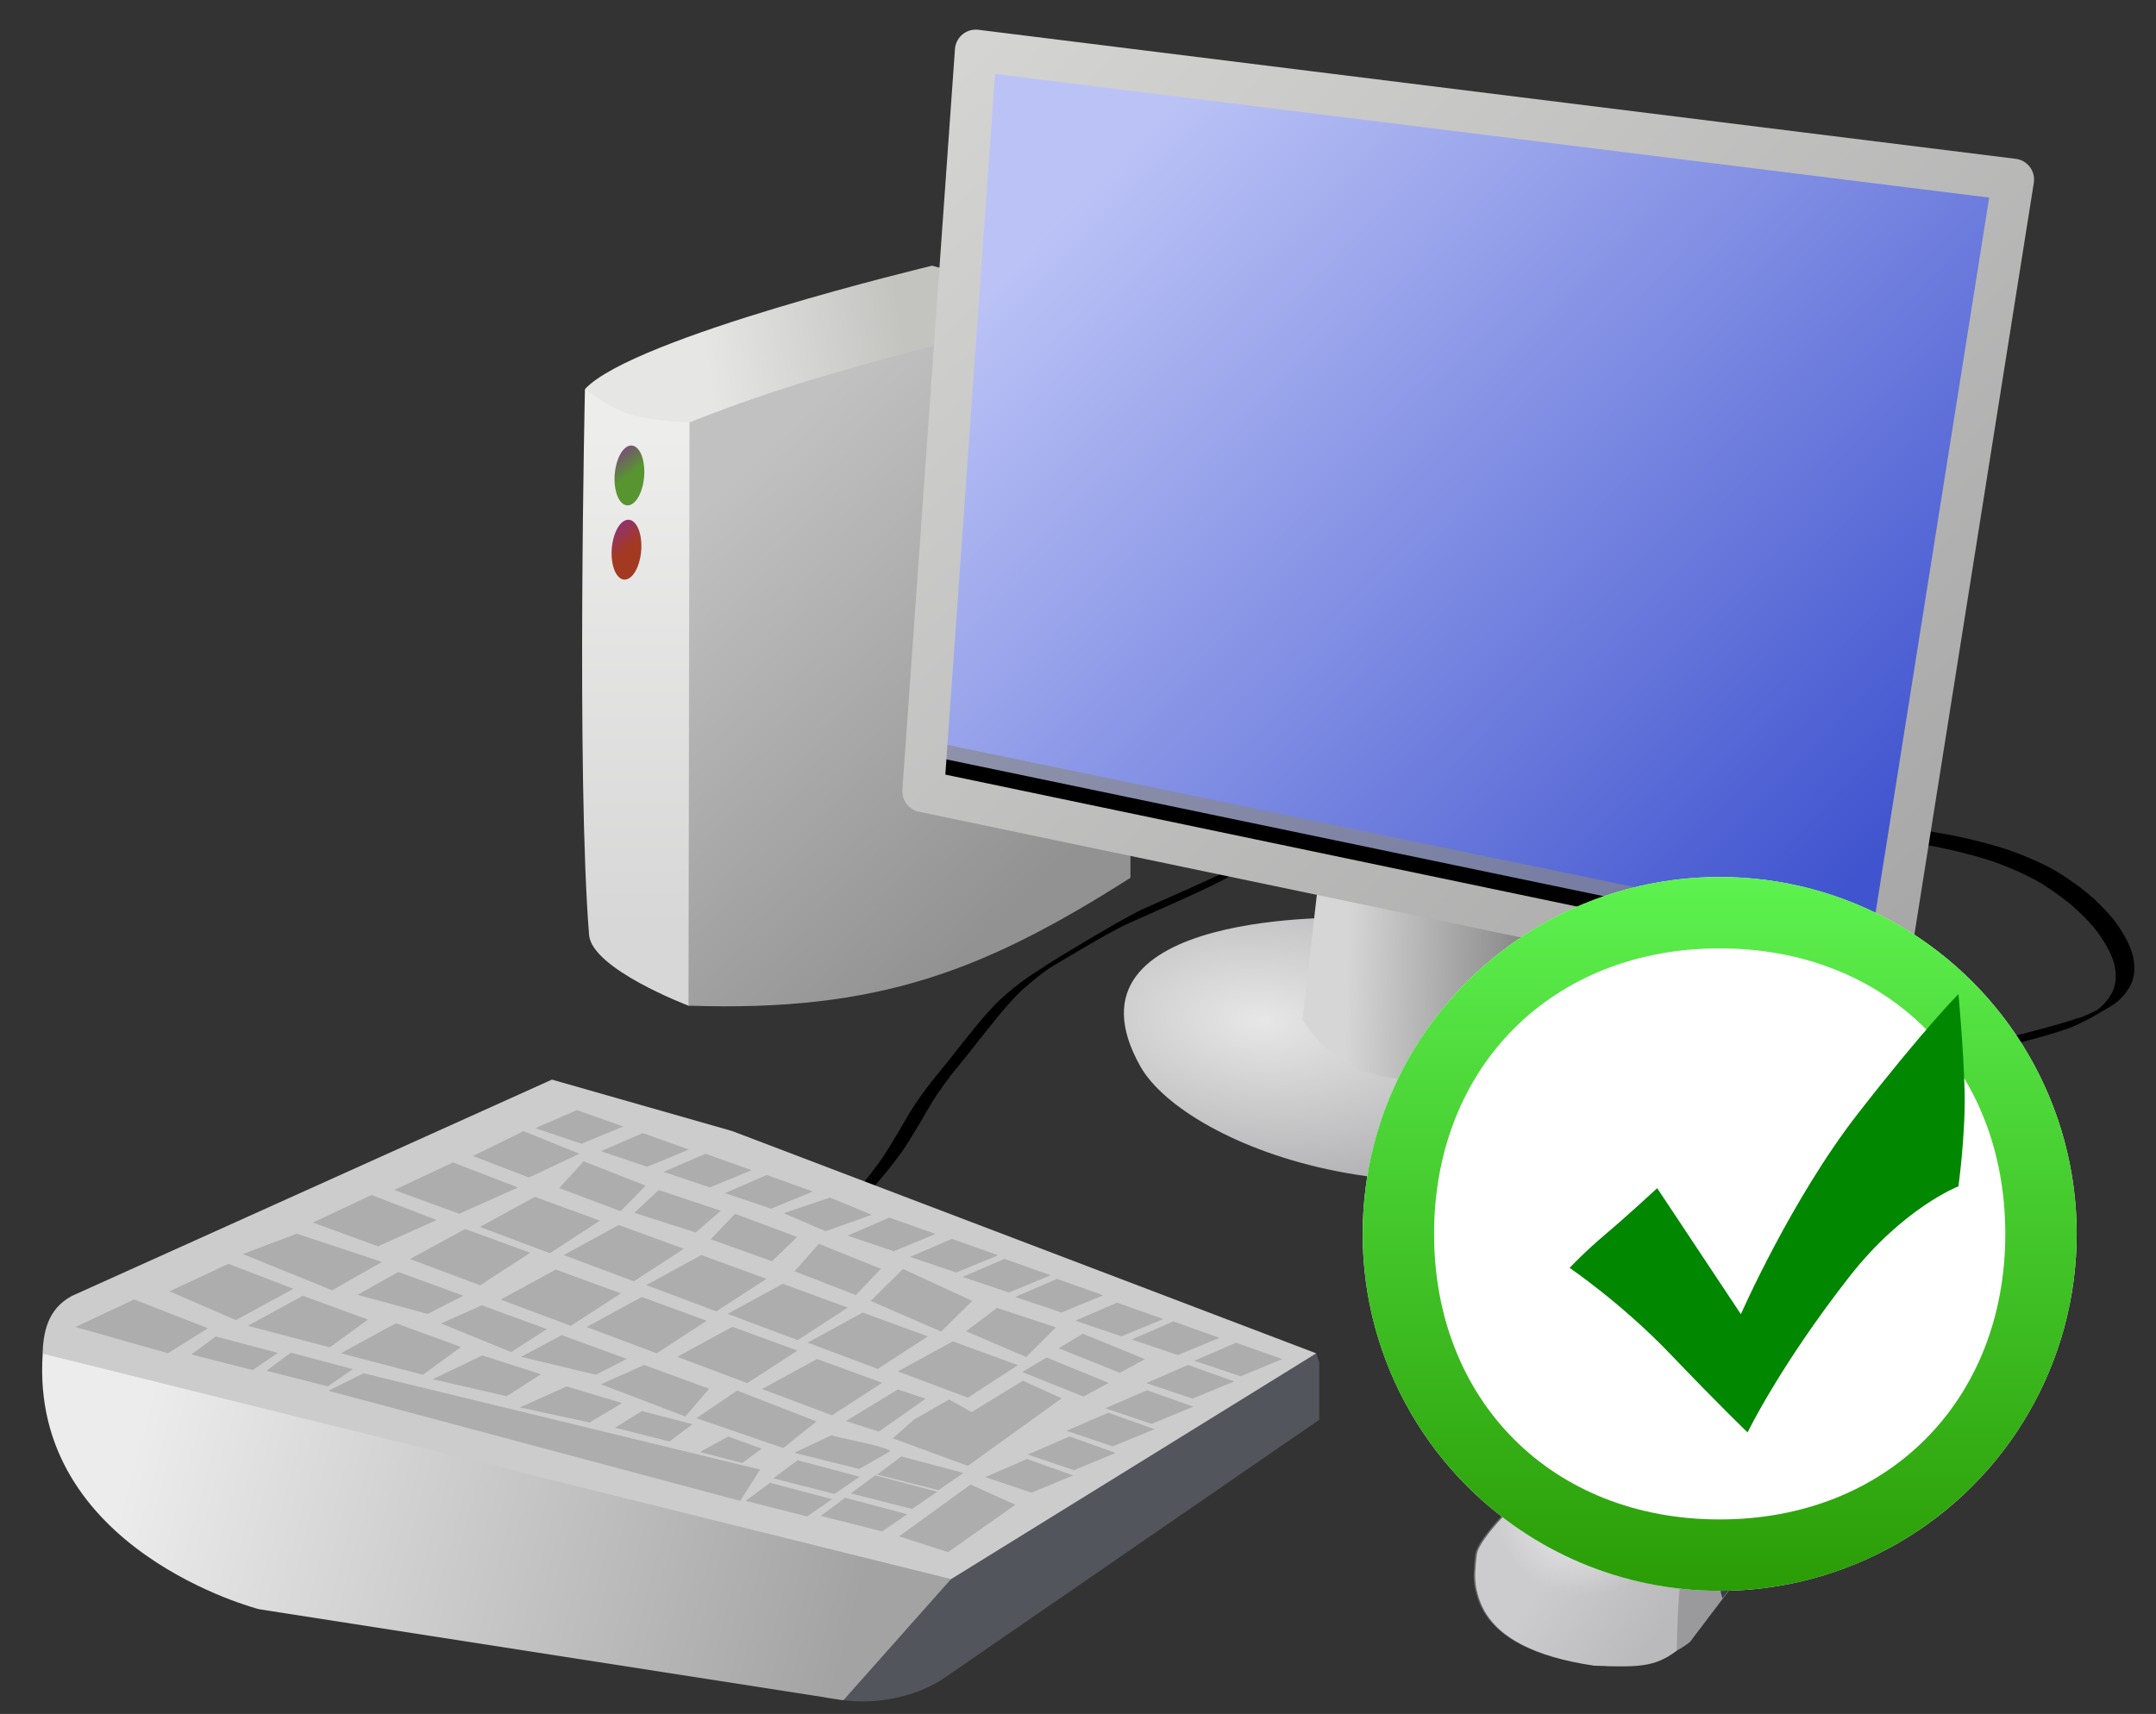 <?xml version="1.0" encoding="UTF-8" standalone="no"?>
<!-- Created with Inkscape (http://www.inkscape.org/) -->

<svg
   xmlns:dc="http://purl.org/dc/elements/1.1/"
   xmlns:cc="http://creativecommons.org/ns#"
   xmlns:rdf="http://www.w3.org/1999/02/22-rdf-syntax-ns#"
   xmlns:svg="http://www.w3.org/2000/svg"
   xmlns="http://www.w3.org/2000/svg"
   xmlns:xlink="http://www.w3.org/1999/xlink"
   xmlns:sodipodi="http://sodipodi.sourceforge.net/DTD/sodipodi-0.dtd"
   xmlns:inkscape="http://www.inkscape.org/namespaces/inkscape"
   width="415"
   height="330"
   id="svg2"
   sodipodi:version="0.32"
   inkscape:version="0.48.4 r9939"
   sodipodi:docname="computador.svg"
   inkscape:export-filename="H:\Mr. Wells\DMR\Inkscape Computer Large.png"
   inkscape:export-xdpi="130.09512"
   inkscape:export-ydpi="130.09512"
   inkscape:output_extension="org.inkscape.output.svg.inkscape"
   version="1.0">
  <rect width="100%" height="100%" fill="#333333" stroke="none"/>
  <defs
     id="defs4">
    <linearGradient
       inkscape:collect="always"
       id="linearGradient8863">
      <stop
         style="stop-color:#c1c1c1;stop-opacity:1"
         offset="0"
         id="stop8865" />
      <stop
         style="stop-color:#929292;stop-opacity:1"
         offset="1"
         id="stop8867" />
    </linearGradient>
    <linearGradient
       inkscape:collect="always"
       id="linearGradient8843">
      <stop
         style="stop-color:#ededec;stop-opacity:1"
         offset="0"
         id="stop8845" />
      <stop
         style="stop-color:#d7d7d7;stop-opacity:1"
         offset="1"
         id="stop8847" />
    </linearGradient>
    <linearGradient
       id="linearGradient8827">
      <stop
         style="stop-color:#e6e6e5;stop-opacity:1;"
         offset="0"
         id="stop8829" />
      <stop
         style="stop-color:#c3c3c0;stop-opacity:1"
         offset="1"
         id="stop8831" />
    </linearGradient>
    <linearGradient
       id="linearGradient8819">
      <stop
         style="stop-color:#ffffff;stop-opacity:0.268;"
         offset="0"
         id="stop8821" />
      <stop
         style="stop-color:#ffffff;stop-opacity:0"
         offset="1"
         id="stop8823" />
    </linearGradient>
    <linearGradient
       id="linearGradient8775">
      <stop
         style="stop-color:#ececec;stop-opacity:1"
         offset="0"
         id="stop8777" />
      <stop
         style="stop-color:#a3a3a3;stop-opacity:1"
         offset="1"
         id="stop8779" />
    </linearGradient>
    <linearGradient
       inkscape:collect="always"
       id="linearGradient8759">
      <stop
         style="stop-color:#e7e7e7;stop-opacity:1"
         offset="0"
         id="stop8761" />
      <stop
         style="stop-color:#a7a7aa;stop-opacity:1"
         offset="1"
         id="stop8763" />
    </linearGradient>
    <linearGradient
       id="linearGradient8736">
      <stop
         style="stop-color:#d6d6d6;stop-opacity:1;"
         offset="0"
         id="stop8738" />
      <stop
         id="stop8744"
         offset="0.76"
         style="stop-color:#939393;stop-opacity:1;" />
      <stop
         style="stop-color:#797979;stop-opacity:1;"
         offset="1"
         id="stop8740" />
    </linearGradient>
    <linearGradient
       id="linearGradient8730">
      <stop
         id="stop8732"
         offset="0"
         style="stop-color:#f8f8f9;stop-opacity:1" />
      <stop
         id="stop8734"
         offset="1"
         style="stop-color:#bab9bc;stop-opacity:1;" />
    </linearGradient>
    <linearGradient
       inkscape:collect="always"
       id="linearGradient8706">
      <stop
         style="stop-color:#d4d4d3;stop-opacity:1"
         offset="0"
         id="stop8708" />
      <stop
         style="stop-color:#a7a7a7;stop-opacity:1"
         offset="1"
         id="stop8710" />
    </linearGradient>
    <linearGradient
       id="linearGradient36052">
      <stop
         style="stop-color:#7be3fc;stop-opacity:1;"
         offset="0"
         id="stop36054" />
      <stop
         id="stop36060"
         offset="0.644"
         style="stop-color:#255db6;stop-opacity:1;" />
      <stop
         style="stop-color:#a3cbd5;stop-opacity:1;"
         offset="1"
         id="stop36056" />
    </linearGradient>
    <linearGradient
       id="linearGradient35159">
      <stop
         style="stop-color:white;stop-opacity:1;"
         offset="0"
         id="stop35161" />
      <stop
         style="stop-color:white;stop-opacity:0;"
         offset="1"
         id="stop35163" />
    </linearGradient>
    <linearGradient
       id="linearGradient22792">
      <stop
         style="stop-color:#4d82d7;stop-opacity:1;"
         offset="0"
         id="stop22794" />
      <stop
         style="stop-color:#69c587;stop-opacity:1;"
         offset="1"
         id="stop22796" />
    </linearGradient>
    <linearGradient
       inkscape:collect="always"
       id="linearGradient19922">
      <stop
         style="stop-color:black;stop-opacity:1;"
         offset="0"
         id="stop19924" />
      <stop
         style="stop-color:black;stop-opacity:0;"
         offset="1"
         id="stop19926" />
    </linearGradient>
    <linearGradient
       id="linearGradient18128">
      <stop
         style="stop-color:#215393;stop-opacity:1;"
         offset="0"
         id="stop18130" />
      <stop
         style="stop-color:#219354;stop-opacity:1;"
         offset="1"
         id="stop18132" />
    </linearGradient>
    <linearGradient
       id="linearGradient11722">
      <stop
         style="stop-color:#d7d190;stop-opacity:1;"
         offset="0"
         id="stop11724" />
      <stop
         style="stop-color:black;stop-opacity:1;"
         offset="1"
         id="stop11726" />
    </linearGradient>
    <linearGradient
       id="linearGradient10760">
      <stop
         style="stop-color:#b9ac95;stop-opacity:1;"
         offset="0"
         id="stop10762" />
      <stop
         style="stop-color:#f3f1ed;stop-opacity:1;"
         offset="1"
         id="stop10764" />
    </linearGradient>
    <linearGradient
       id="linearGradient9867">
      <stop
         id="stop9869"
         offset="0"
         style="stop-color:#eecf4b;stop-opacity:1;" />
      <stop
         id="stop9871"
         offset="1"
         style="stop-color:#faefc1;stop-opacity:1;" />
    </linearGradient>
    <linearGradient
       id="linearGradient9857">
      <stop
         style="stop-color:#deb815;stop-opacity:1;"
         offset="0"
         id="stop9859" />
      <stop
         style="stop-color:#deb815;stop-opacity:0;"
         offset="1"
         id="stop9861" />
    </linearGradient>
    <linearGradient
       id="linearGradient8964">
      <stop
         style="stop-color:#f3de85;stop-opacity:1;"
         offset="0"
         id="stop8966" />
      <stop
         style="stop-color:#faf0c6;stop-opacity:1;"
         offset="1"
         id="stop8968" />
    </linearGradient>
    <linearGradient
       id="linearGradient6149">
      <stop
         id="stop6151"
         offset="0"
         style="stop-color:#853095;stop-opacity:1;" />
      <stop
         id="stop6153"
         offset="1"
         style="stop-color:#a43921;stop-opacity:1;" />
    </linearGradient>
    <linearGradient
       id="linearGradient22048">
      <stop
         style="stop-color:#f2f2f3;stop-opacity:1;"
         offset="0"
         id="stop22050" />
      <stop
         style="stop-color:#bab9bc;stop-opacity:1;"
         offset="1"
         id="stop22052" />
    </linearGradient>
    <linearGradient
       id="linearGradient7448">
      <stop
         style="stop-color:#853095;stop-opacity:1;"
         offset="0"
         id="stop7450" />
      <stop
         style="stop-color:#589530;stop-opacity:1;"
         offset="1"
         id="stop7452" />
    </linearGradient>
    <linearGradient
       id="linearGradient5644">
      <stop
         style="stop-color:black;stop-opacity:1;"
         offset="0"
         id="stop5646" />
      <stop
         style="stop-color:black;stop-opacity:0.663;"
         offset="1"
         id="stop5648" />
    </linearGradient>
    <linearGradient
       id="linearGradient3864">
      <stop
         style="stop-color:#4054cf;stop-opacity:1;"
         offset="0"
         id="stop3866" />
      <stop
         style="stop-color:#bbc3f6;stop-opacity:1;"
         offset="1"
         id="stop3868" />
    </linearGradient>
    <linearGradient
       inkscape:collect="always"
       xlink:href="#linearGradient7448"
       id="linearGradient7454"
       x1="360.988"
       y1="382.507"
       x2="359.988"
       y2="388.076"
       gradientUnits="userSpaceOnUse" />
    <linearGradient
       inkscape:collect="always"
       xlink:href="#linearGradient7448"
       id="linearGradient15550"
       gradientUnits="userSpaceOnUse"
       x1="360.988"
       y1="382.507"
       x2="359.988"
       y2="388.076" />
    <linearGradient
       inkscape:collect="always"
       xlink:href="#linearGradient3864"
       id="linearGradient15555"
       gradientUnits="userSpaceOnUse"
       gradientTransform="matrix(3.42,0,0,3.42,-1397.21,-943.152)"
       x1="402.764"
       y1="323.098"
       x2="439.962"
       y2="361.336" />
    <radialGradient
       inkscape:collect="always"
       xlink:href="#linearGradient22048"
       id="radialGradient22941"
       cx="343.843"
       cy="358.987"
       fx="343.843"
       fy="358.987"
       r="15.805"
       gradientTransform="matrix(0.452,-0.779,0.687,0.399,-53.859,485.415)"
       gradientUnits="userSpaceOnUse" />
    <radialGradient
       inkscape:collect="always"
       xlink:href="#linearGradient22048"
       id="radialGradient23846"
       gradientUnits="userSpaceOnUse"
       gradientTransform="matrix(0.452,-0.779,0.687,0.399,-53.859,485.415)"
       cx="343.843"
       cy="358.987"
       fx="343.843"
       fy="358.987"
       r="15.805" />
    <linearGradient
       inkscape:collect="always"
       xlink:href="#linearGradient7448"
       id="linearGradient23943"
       gradientUnits="userSpaceOnUse"
       x1="360.988"
       y1="382.507"
       x2="359.988"
       y2="388.076" />
    <linearGradient
       inkscape:collect="always"
       xlink:href="#linearGradient3864"
       id="linearGradient23945"
       gradientUnits="userSpaceOnUse"
       gradientTransform="matrix(3.42,0,0,3.42,-1397.21,-943.152)"
       x1="402.764"
       y1="323.098"
       x2="439.962"
       y2="361.336" />
    <linearGradient
       inkscape:collect="always"
       xlink:href="#linearGradient3864"
       id="linearGradient23951"
       gradientUnits="userSpaceOnUse"
       gradientTransform="matrix(3.42,0,0,3.443,-1486.328,-918.711)"
       x1="402.764"
       y1="323.098"
       x2="439.962"
       y2="361.336" />
    <linearGradient
       inkscape:collect="always"
       xlink:href="#linearGradient7448"
       id="linearGradient3137"
       gradientUnits="userSpaceOnUse"
       x1="360.988"
       y1="382.507"
       x2="359.988"
       y2="388.076" />
    <linearGradient
       inkscape:collect="always"
       xlink:href="#linearGradient3864"
       id="linearGradient3139"
       gradientUnits="userSpaceOnUse"
       gradientTransform="matrix(3.42,0,0,3.42,-1397.21,-943.152)"
       x1="402.764"
       y1="323.098"
       x2="439.962"
       y2="361.336" />
    <linearGradient
       inkscape:collect="always"
       xlink:href="#linearGradient7448"
       id="linearGradient3154"
       gradientUnits="userSpaceOnUse"
       x1="360.988"
       y1="382.507"
       x2="359.988"
       y2="388.076" />
    <linearGradient
       inkscape:collect="always"
       xlink:href="#linearGradient18128"
       id="linearGradient18134"
       x1="647.152"
       y1="220.627"
       x2="656.548"
       y2="266.46"
       gradientUnits="userSpaceOnUse"
       gradientTransform="translate(94.495,0.821)" />
    <linearGradient
       inkscape:collect="always"
       xlink:href="#linearGradient18128"
       id="linearGradient19023"
       gradientUnits="userSpaceOnUse"
       gradientTransform="matrix(3.449,0,0,1,-1491.139,9.34202e-2)"
       x1="647.152"
       y1="220.627"
       x2="656.548"
       y2="266.46" />
    <linearGradient
       inkscape:collect="always"
       xlink:href="#linearGradient19922"
       id="linearGradient19928"
       x1="742.94"
       y1="253.423"
       x2="758.051"
       y2="253.423"
       gradientUnits="userSpaceOnUse" />
    <linearGradient
       inkscape:collect="always"
       xlink:href="#linearGradient19922"
       id="linearGradient19932"
       gradientUnits="userSpaceOnUse"
       x1="742.94"
       y1="253.423"
       x2="758.051"
       y2="253.423"
       gradientTransform="matrix(-1.058,0,0,-0.953,1559.26,477.567)" />
    <linearGradient
       inkscape:collect="always"
       xlink:href="#linearGradient18128"
       id="linearGradient19958"
       gradientUnits="userSpaceOnUse"
       gradientTransform="matrix(3.449,0,0,1,-1491.139,9.34202e-2)"
       x1="647.152"
       y1="220.627"
       x2="656.548"
       y2="266.46" />
    <linearGradient
       inkscape:collect="always"
       xlink:href="#linearGradient18128"
       id="linearGradient19964"
       gradientUnits="userSpaceOnUse"
       gradientTransform="translate(94.495,0.821)"
       x1="647.152"
       y1="220.627"
       x2="656.548"
       y2="266.46" />
    <linearGradient
       inkscape:collect="always"
       xlink:href="#linearGradient18128"
       id="linearGradient25160"
       gradientUnits="userSpaceOnUse"
       gradientTransform="matrix(3.449,0,0,1,-2290.048,41.628)"
       x1="647.152"
       y1="220.627"
       x2="656.548"
       y2="266.46" />
    <linearGradient
       inkscape:collect="always"
       xlink:href="#linearGradient19922"
       id="linearGradient25162"
       gradientUnits="userSpaceOnUse"
       x1="742.94"
       y1="253.423"
       x2="758.051"
       y2="253.423" />
    <linearGradient
       inkscape:collect="always"
       xlink:href="#linearGradient19922"
       id="linearGradient25164"
       gradientUnits="userSpaceOnUse"
       gradientTransform="matrix(-1.058,0,0,-0.953,1559.26,477.567)"
       x1="742.94"
       y1="253.423"
       x2="758.051"
       y2="253.423" />
    <linearGradient
       inkscape:collect="always"
       xlink:href="#linearGradient18128"
       id="linearGradient25166"
       gradientUnits="userSpaceOnUse"
       gradientTransform="translate(-704.05,41.386)"
       x1="647.152"
       y1="220.627"
       x2="656.548"
       y2="266.46" />
    <linearGradient
       inkscape:collect="always"
       xlink:href="#linearGradient18128"
       id="linearGradient25170"
       gradientUnits="userSpaceOnUse"
       gradientTransform="matrix(1.095,6.544334e-2,-6.544334e-2,1.095,156.291,186.183)"
       x1="647.152"
       y1="220.627"
       x2="656.548"
       y2="266.46" />
    <linearGradient
       inkscape:collect="always"
       xlink:href="#linearGradient18128"
       id="linearGradient25182"
       gradientUnits="userSpaceOnUse"
       gradientTransform="matrix(3.775,0.226,-6.544334e-2,1.095,-1579.803,82.656)"
       x1="647.152"
       y1="220.627"
       x2="656.548"
       y2="266.46" />
    <linearGradient
       inkscape:collect="always"
       xlink:href="#linearGradient18128"
       id="linearGradient25188"
       gradientUnits="userSpaceOnUse"
       gradientTransform="matrix(3.775,0.226,-6.544334e-2,1.095,-1579.803,82.656)"
       x1="647.152"
       y1="220.627"
       x2="656.548"
       y2="266.46" />
    <linearGradient
       inkscape:collect="always"
       xlink:href="#linearGradient18128"
       id="linearGradient25190"
       gradientUnits="userSpaceOnUse"
       gradientTransform="matrix(1.095,6.544334e-2,-6.544334e-2,1.095,156.291,186.183)"
       x1="647.152"
       y1="220.627"
       x2="656.548"
       y2="266.46" />
    <radialGradient
       inkscape:collect="always"
       xlink:href="#linearGradient36052"
       id="radialGradient36058"
       cx="664.1"
       cy="442.544"
       fx="664.1"
       fy="442.544"
       r="20.702"
       gradientTransform="matrix(1.374,1.089501e-2,-1.215784e-2,1.534,-222.245,-244.766)"
       gradientUnits="userSpaceOnUse" />
    <radialGradient
       inkscape:collect="always"
       xlink:href="#linearGradient36052"
       id="radialGradient38731"
       cx="641.106"
       cy="443.65"
       fx="641.106"
       fy="443.65"
       r="19.51"
       gradientTransform="matrix(1.895,-6.482851e-2,5.322253e-2,1.555,-597.192,-205.951)"
       gradientUnits="userSpaceOnUse" />
    <linearGradient
       inkscape:collect="always"
       xlink:href="#linearGradient7448"
       id="linearGradient49897"
       gradientUnits="userSpaceOnUse"
       x1="360.988"
       y1="382.507"
       x2="359.988"
       y2="388.076" />
    <linearGradient
       inkscape:collect="always"
       xlink:href="#linearGradient3864"
       id="linearGradient49899"
       gradientUnits="userSpaceOnUse"
       gradientTransform="matrix(3.42,0,0,3.42,-1454.223,-885.04)"
       x1="402.764"
       y1="323.098"
       x2="439.962"
       y2="361.336" />
    <linearGradient
       inkscape:collect="always"
       xlink:href="#linearGradient7448"
       id="linearGradient49901"
       gradientUnits="userSpaceOnUse"
       x1="360.988"
       y1="382.507"
       x2="359.988"
       y2="388.076" />
    <linearGradient
       inkscape:collect="always"
       xlink:href="#linearGradient3864"
       id="linearGradient49903"
       gradientUnits="userSpaceOnUse"
       gradientTransform="matrix(0.192,0,0,0.192,-130.926,170.57)"
       x1="402.764"
       y1="323.098"
       x2="439.962"
       y2="361.336" />
    <linearGradient
       inkscape:collect="always"
       xlink:href="#linearGradient6149"
       id="linearGradient49905"
       gradientUnits="userSpaceOnUse"
       x1="360.988"
       y1="382.507"
       x2="359.988"
       y2="388.076" />
    <linearGradient
       inkscape:collect="always"
       xlink:href="#linearGradient9867"
       id="linearGradient49907"
       gradientUnits="userSpaceOnUse"
       gradientTransform="matrix(0.283,0,0,0.283,-41.886,288.697)"
       x1="-48.287"
       y1="-102.411"
       x2="-18.441"
       y2="-144.147" />
    <linearGradient
       inkscape:collect="always"
       xlink:href="#linearGradient8964"
       id="linearGradient49909"
       gradientUnits="userSpaceOnUse"
       gradientTransform="matrix(0.283,0,0,0.283,-41.886,288.697)"
       x1="-48.529"
       y1="-98.471"
       x2="-36.275"
       y2="-144.21" />
    <linearGradient
       inkscape:collect="always"
       xlink:href="#linearGradient11722"
       id="linearGradient49911"
       gradientUnits="userSpaceOnUse"
       gradientTransform="translate(-1307.359,362.342)"
       x1="1262.712"
       y1="-87.076"
       x2="1264.924"
       y2="-99.468" />
    <linearGradient
       inkscape:collect="always"
       xlink:href="#linearGradient18128"
       id="linearGradient49913"
       gradientUnits="userSpaceOnUse"
       gradientTransform="matrix(3.449,0,0,1,-2290.048,41.628)"
       x1="647.152"
       y1="220.627"
       x2="656.548"
       y2="266.46" />
    <linearGradient
       inkscape:collect="always"
       xlink:href="#linearGradient19922"
       id="linearGradient49915"
       gradientUnits="userSpaceOnUse"
       x1="742.94"
       y1="253.423"
       x2="758.051"
       y2="253.423" />
    <linearGradient
       inkscape:collect="always"
       xlink:href="#linearGradient19922"
       id="linearGradient49917"
       gradientUnits="userSpaceOnUse"
       gradientTransform="matrix(-1.058,0,0,-0.953,1559.26,477.567)"
       x1="742.94"
       y1="253.423"
       x2="758.051"
       y2="253.423" />
    <linearGradient
       inkscape:collect="always"
       xlink:href="#linearGradient18128"
       id="linearGradient49919"
       gradientUnits="userSpaceOnUse"
       gradientTransform="translate(-704.05,41.386)"
       x1="647.152"
       y1="220.627"
       x2="656.548"
       y2="266.46" />
    <linearGradient
       inkscape:collect="always"
       xlink:href="#linearGradient18128"
       id="linearGradient49921"
       gradientUnits="userSpaceOnUse"
       gradientTransform="matrix(3.619,-6.091576e-2,1.766191e-2,1.049,-2171.517,139.847)"
       x1="647.152"
       y1="220.627"
       x2="656.548"
       y2="266.46" />
    <linearGradient
       inkscape:collect="always"
       xlink:href="#linearGradient22792"
       id="linearGradient49923"
       gradientUnits="userSpaceOnUse"
       gradientTransform="translate(-210.017,-8.799)"
       x1="297.118"
       y1="349.536"
       x2="297.118"
       y2="359.346" />
    <linearGradient
       inkscape:collect="always"
       xlink:href="#linearGradient18128"
       id="linearGradient49925"
       gradientUnits="userSpaceOnUse"
       gradientTransform="matrix(1.049,-1.766191e-2,1.766191e-2,1.049,-507.33,111.581)"
       x1="647.152"
       y1="220.627"
       x2="656.548"
       y2="266.46" />
    <linearGradient
       inkscape:collect="always"
       xlink:href="#linearGradient18128"
       id="linearGradient49927"
       gradientUnits="userSpaceOnUse"
       gradientTransform="matrix(1.046,7.878762e-2,-2.284373e-2,0.303,-731.137,175.369)"
       x1="647.152"
       y1="220.627"
       x2="656.548"
       y2="266.46" />
    <linearGradient
       inkscape:collect="always"
       xlink:href="#linearGradient22792"
       id="linearGradient49929"
       gradientUnits="userSpaceOnUse"
       gradientTransform="translate(41.488,0.482)"
       x1="815.985"
       y1="478.031"
       x2="817.467"
       y2="501.205" />
    <linearGradient
       inkscape:collect="always"
       xlink:href="#linearGradient18128"
       id="linearGradient49931"
       gradientUnits="userSpaceOnUse"
       gradientTransform="matrix(0.303,2.284373e-2,-2.284373e-2,0.303,-250.001,211.526)"
       x1="647.152"
       y1="220.627"
       x2="656.548"
       y2="266.46" />
    <radialGradient
       inkscape:collect="always"
       xlink:href="#linearGradient36052"
       id="radialGradient49933"
       gradientUnits="userSpaceOnUse"
       gradientTransform="matrix(1.895,-6.482851e-2,5.322253e-2,1.555,-597.192,-205.951)"
       cx="641.106"
       cy="443.65"
       fx="641.106"
       fy="443.65"
       r="19.51" />
    <linearGradient
       inkscape:collect="always"
       xlink:href="#linearGradient9867"
       id="linearGradient49935"
       gradientUnits="userSpaceOnUse"
       gradientTransform="matrix(0.283,0,0,0.283,-41.886,288.697)"
       x1="-48.287"
       y1="-102.411"
       x2="-18.441"
       y2="-144.147" />
    <linearGradient
       inkscape:collect="always"
       xlink:href="#linearGradient8964"
       id="linearGradient49937"
       gradientUnits="userSpaceOnUse"
       gradientTransform="matrix(0.283,0,0,0.283,-41.886,288.697)"
       x1="-48.529"
       y1="-98.471"
       x2="-36.275"
       y2="-144.21" />
    <linearGradient
       inkscape:collect="always"
       xlink:href="#linearGradient9867"
       id="linearGradient49939"
       gradientUnits="userSpaceOnUse"
       gradientTransform="matrix(0.283,0,0,0.283,-41.886,288.697)"
       x1="-48.287"
       y1="-102.411"
       x2="-18.441"
       y2="-144.147" />
    <linearGradient
       inkscape:collect="always"
       xlink:href="#linearGradient8964"
       id="linearGradient49941"
       gradientUnits="userSpaceOnUse"
       gradientTransform="matrix(0.283,0,0,0.283,-41.886,288.697)"
       x1="-48.529"
       y1="-98.471"
       x2="-36.275"
       y2="-144.21" />
    <linearGradient
       inkscape:collect="always"
       xlink:href="#linearGradient3864"
       id="linearGradient4066"
       gradientUnits="userSpaceOnUse"
       gradientTransform="matrix(0.341,0,0,0.341,198.307,53.581)"
       x1="402.764"
       y1="323.098"
       x2="439.962"
       y2="361.336" />
    <linearGradient
       inkscape:collect="always"
       xlink:href="#linearGradient3864"
       id="linearGradient4092"
       gradientUnits="userSpaceOnUse"
       gradientTransform="matrix(3.655,0,0,3.655,-1597.783,-758.599)"
       x1="452.029"
       y1="368.597"
       x2="412.977"
       y2="330.271" />
    <linearGradient
       inkscape:collect="always"
       xlink:href="#linearGradient8706"
       id="linearGradient8712"
       x1="319.263"
       y1="144.983"
       x2="604.247"
       y2="446.099"
       gradientUnits="userSpaceOnUse"
       gradientTransform="matrix(0.603,0,0,0.603,-303.343,337.097)" />
    <linearGradient
       inkscape:collect="always"
       xlink:href="#linearGradient8736"
       id="linearGradient8742"
       x1="436.272"
       y1="437.038"
       x2="500.082"
       y2="438.639"
       gradientUnits="userSpaceOnUse"
       gradientTransform="matrix(0.603,0,0,0.603,-303.343,337.097)" />
    <radialGradient
       inkscape:collect="always"
       xlink:href="#linearGradient8759"
       id="radialGradient8765"
       cx="387.683"
       cy="477.425"
       fx="387.683"
       fy="477.425"
       r="108.636"
       gradientTransform="matrix(0.84,0.467,-0.329,0.591,235.8,-6.56)"
       gradientUnits="userSpaceOnUse" />
    <linearGradient
       inkscape:collect="always"
       xlink:href="#linearGradient8775"
       id="linearGradient8781"
       x1="587.861"
       y1="225.086"
       x2="613.75"
       y2="232.156"
       gradientUnits="userSpaceOnUse" />
    <linearGradient
       inkscape:collect="always"
       xlink:href="#linearGradient8827"
       id="linearGradient8833"
       x1="231.456"
       y1="244.879"
       x2="294.192"
       y2="235.374"
       gradientUnits="userSpaceOnUse"
       gradientTransform="matrix(0.603,0,0,0.603,-303.343,337.097)" />
    <linearGradient
       inkscape:collect="always"
       xlink:href="#linearGradient8843"
       id="linearGradient8849"
       x1="203.891"
       y1="270.069"
       x2="203.891"
       y2="426.954"
       gradientUnits="userSpaceOnUse"
       gradientTransform="matrix(0.603,0,0,0.603,-303.343,337.097)" />
    <linearGradient
       inkscape:collect="always"
       xlink:href="#linearGradient8863"
       id="linearGradient8869"
       x1="240.623"
       y1="283.442"
       x2="350.89"
       y2="401.066"
       gradientUnits="userSpaceOnUse"
       gradientTransform="matrix(0.603,0,0,0.603,-303.343,337.097)" />
    <radialGradient
       inkscape:collect="always"
       xlink:href="#linearGradient8730"
       id="radialGradient9034"
       gradientUnits="userSpaceOnUse"
       gradientTransform="matrix(0.452,-0.779,0.687,0.399,-53.859,485.415)"
       cx="354.584"
       cy="351.147"
       fx="354.584"
       fy="351.147"
       r="15.805" />
    <linearGradient
       inkscape:collect="always"
       xlink:href="#linearGradient8819"
       id="linearGradient9036"
       gradientUnits="userSpaceOnUse"
       gradientTransform="translate(-1.008,-0.84)"
       x1="514.854"
       y1="610.771"
       x2="567.952"
       y2="647.066" />
    <radialGradient
       inkscape:collect="always"
       xlink:href="#linearGradient8759"
       id="radialGradient9127"
       gradientUnits="userSpaceOnUse"
       gradientTransform="matrix(0.655,4.933365e-2,-2.6458158e-2,0.351,-298.144,425.976)"
       cx="387.683"
       cy="477.425"
       fx="387.683"
       fy="477.425"
       r="108.636" />
    <linearGradient
       id="SVGID_1_"
       gradientUnits="userSpaceOnUse"
       x1="306"
       y1="-333"
       x2="306"
       y2="-373"
       gradientTransform="matrix(1,0,0,-1,-285,-332)">
      <stop
         offset="0"
         style="stop-color:#5DF24F"
         id="stop7" />
      <stop
         offset="1"
         style="stop-color:#2A9C06"
         id="stop9" />
    </linearGradient>
  </defs>
  <sodipodi:namedview
     id="base"
     pagecolor="#ffffff"
     bordercolor="#666666"
     borderopacity="1.0"
     gridtolerance="10000"
     guidetolerance="10"
     objecttolerance="10"
     inkscape:pageopacity="0.0"
     inkscape:pageshadow="2"
     inkscape:zoom="1.4878017"
     inkscape:cx="192.19952"
     inkscape:cy="157.9595"
     inkscape:document-units="px"
     inkscape:current-layer="layer1"
     showgrid="false"
     showguides="true"
     inkscape:guide-bbox="true"
     inkscape:window-width="1600"
     inkscape:window-height="838"
     inkscape:window-x="-8"
     inkscape:window-y="-8"
     width="415px"
     height="330px"
     inkscape:window-maximized="1" />
  <g
     inkscape:label="Layer 1"
     inkscape:groupmode="layer"
     id="layer1"
     transform="translate(263.489,-444.655)">
    <path
       d="M -110.171,684.727 C -109.956,684.642 -109.773,684.498 -109.57,684.382 C -119.696,691.01 -113.333,686.795 -112.167,685.981 C -111.476,685.517 -110.793,685.041 -110.109,684.567 C -109.41,684.081 -108.726,683.573 -108.04,683.069 C -107.354,682.571 -106.704,682.027 -106.048,681.49 C -105.387,680.959 -104.768,680.38 -104.141,679.81 C -103.517,679.225 -102.92,678.613 -102.318,678.007 C -101.709,677.405 -101.125,676.78 -100.538,676.158 C -99.951,675.531 -99.394,674.878 -98.833,674.229 C -98.301,673.585 -97.763,672.946 -97.224,672.308 C -96.705,671.699 -96.222,671.061 -95.733,670.427 C -95.264,669.806 -94.798,669.181 -94.331,668.558 C -93.858,667.942 -93.447,667.283 -93.025,666.632 C -92.579,665.956 -92.165,665.26 -91.745,664.568 C -91.306,663.858 -90.881,663.14 -90.452,662.424 C -90.013,661.693 -89.591,660.953 -89.164,660.215 C -88.733,659.446 -88.263,658.701 -87.797,657.954 C -87.313,657.187 -86.787,656.449 -86.271,655.704 C -85.742,654.962 -85.19,654.236 -84.643,653.507 C -84.077,652.763 -83.479,652.044 -82.888,651.321 C -82.297,650.599 -81.712,649.872 -81.125,649.148 C -80.544,648.408 -79.966,647.666 -79.386,646.924 C -78.816,646.189 -78.23,645.467 -77.646,644.744 C -77.079,644.035 -76.511,643.328 -75.943,642.621 C -75.357,641.883 -74.736,641.173 -74.123,640.458 C -73.474,639.707 -72.802,638.977 -72.126,638.251 C -71.364,637.439 -70.526,636.707 -69.691,635.974 C -68.812,635.212 -67.895,634.499 -66.974,633.791 C -65.929,632.986 -64.823,632.268 -63.719,631.548 C -61.217,629.886 -58.65,628.328 -56.072,626.788 C -54.872,626.079 -53.677,625.361 -52.476,624.653 C -51.295,623.967 -50.115,623.278 -48.931,622.596 C -47.706,621.886 -46.459,621.217 -45.21,620.55 C -43.778,619.766 -42.278,619.124 -40.781,618.477 C -39.167,617.772 -37.562,617.046 -35.955,616.327 C -34.389,615.634 -32.828,614.931 -31.269,614.224 C -29.804,613.552 -28.348,612.86 -26.897,612.159 C -25.521,611.497 -24.18,610.77 -22.842,610.037 C -23.63,610.67 -19.392,607.934 -20.243,608.477 C -21.374,609.197 -22.505,609.916 -23.635,610.636 C -23.427,610.499 -23.22,610.362 -23.012,610.225 C -21.688,609.372 -20.518,608.323 -19.352,607.274 C -18.106,606.187 -17.058,604.922 -16.035,603.632 C -14.938,602.202 -14.209,600.566 -13.5,598.926 C -12.775,597.105 -12.454,595.178 -12.138,593.258 C -11.842,591.234 -11.85,589.195 -11.994,587.161 C -12.157,585.047 -12.725,583.01 -13.434,581.023 C -14.176,578.963 -15.255,577.062 -16.392,575.201 C -17.495,573.427 -18.696,571.718 -20.01,570.095 C -21.227,568.515 -22.795,567.367 -24.433,566.277 C -26.376,565.174 -28.559,564.715 -30.74,564.367 C -33.505,563.977 -36.3,564.04 -39.08,564.187 C -42.242,564.395 -45.375,564.886 -48.502,565.375 C -51.675,565.832 -54.792,566.557 -57.859,567.479 C -61.106,568.46 -64.163,569.923 -67.154,571.502 C -63.695,568.887 -78.221,578.123 -73.149,575.096 C -70.969,573.796 -69.535,572.752 -72.203,574.621 C -75.083,576.694 -77.871,578.89 -80.634,581.115 C -83.384,583.332 -86.041,585.66 -88.687,587.999 C -91.198,590.241 -93.686,592.508 -96.17,594.779 C -97.731,596.219 -96.956,595.5 -98.498,596.937 L -102.746,598.882 C -101.199,597.439 -101.978,598.161 -100.411,596.716 C -97.92,594.439 -95.423,592.169 -92.908,589.918 C -90.263,587.575 -87.607,585.24 -84.862,583.013 C -82.102,580.781 -79.312,578.583 -76.442,576.493 C -72.339,573.576 -68.056,570.894 -63.653,568.453 C -60.638,566.888 -57.553,565.448 -54.284,564.485 C -51.2,563.584 -48.068,562.881 -44.885,562.427 C -41.743,561.942 -38.595,561.457 -35.419,561.266 C -32.602,561.127 -29.77,561.074 -26.971,561.489 C -24.733,561.864 -22.498,562.36 -20.518,563.525 C -18.809,564.599 -17.273,565.893 -16.007,567.477 C -14.686,569.121 -13.479,570.85 -12.368,572.643 C -11.216,574.533 -10.12,576.461 -9.358,578.547 C -8.624,580.568 -8.029,582.64 -7.845,584.792 C -7.684,586.852 -7.645,588.921 -7.93,590.974 C -8.199,592.928 -8.56,594.873 -9.228,596.735 C -9.912,598.41 -10.62,600.077 -11.695,601.55 C -12.695,602.869 -13.715,604.168 -14.965,605.266 C -16.119,606.332 -17.273,607.406 -18.582,608.283 C -21.194,609.962 -23.763,611.719 -26.484,613.221 C -27.826,613.946 -29.171,614.663 -30.548,615.32 C -32,616.013 -33.455,616.703 -34.92,617.368 C -36.478,618.072 -38.038,618.771 -39.601,619.464 C -41.211,620.183 -42.818,620.911 -44.436,621.612 C -45.93,622.271 -47.423,622.936 -48.853,623.728 C -50.102,624.404 -51.348,625.083 -52.576,625.796 C -53.757,626.481 -54.937,627.167 -56.116,627.856 C -57.314,628.567 -58.509,629.281 -59.708,629.99 C -61.391,631.005 -66.452,634.107 -59.276,629.611 C -60.377,630.317 -61.481,631.021 -62.526,631.81 C -63.45,632.51 -64.374,633.21 -65.252,633.967 C -66.09,634.682 -66.926,635.401 -67.697,636.19 C -68.376,636.909 -69.051,637.632 -69.699,638.379 C -70.313,639.088 -70.933,639.791 -71.521,640.521 C -72.09,641.228 -72.66,641.934 -73.225,642.643 C -73.811,643.366 -74.398,644.087 -74.971,644.82 C -75.551,645.561 -76.131,646.301 -76.708,647.045 C -77.294,647.773 -77.876,648.503 -78.467,649.226 C -79.058,649.946 -79.654,650.662 -80.228,651.395 C -80.775,652.12 -81.326,652.843 -81.863,653.576 C -82.38,654.315 -82.905,655.048 -83.398,655.803 C -83.868,656.543 -84.343,657.28 -84.77,658.046 C -85.199,658.784 -85.624,659.524 -86.053,660.261 C -86.484,660.977 -86.911,661.694 -87.342,662.409 C -87.764,663.102 -88.181,663.798 -88.615,664.483 C -89.036,665.139 -89.448,665.802 -89.905,666.435 C -90.374,667.059 -90.842,667.684 -91.307,668.31 C -91.795,668.95 -92.277,669.594 -92.791,670.212 C -93.331,670.851 -93.872,671.488 -94.402,672.135 C -94.959,672.792 -95.512,673.453 -96.099,674.084 C -96.681,674.714 -97.258,675.348 -97.871,675.949 C -98.473,676.559 -99.071,677.172 -99.687,677.769 C -100.309,678.347 -100.924,678.935 -101.579,679.478 C -102.233,680.02 -102.883,680.568 -103.562,681.079 C -104.247,681.587 -104.928,682.098 -105.625,682.589 C -106.305,683.065 -106.983,683.545 -107.674,684.005 C -109.496,685.292 -111.331,686.566 -113.288,687.646 C -113.503,687.758 -113.702,687.893 -113.929,687.979 L -110.171,684.727 z "
       id="path8999"
       style="opacity:1;fill:#000000;fill-opacity:1;stroke:none;stroke-width:0.6;stroke-linecap:round;stroke-linejoin:round;stroke-miterlimit:4;stroke-dasharray:none;stroke-dashoffset:4.69;stroke-opacity:1" />
    <path
       style="opacity:1;fill:#000000;fill-opacity:1;stroke:none;stroke-width:0.6;stroke-linecap:round;stroke-linejoin:round;stroke-miterlimit:4;stroke-dasharray:none;stroke-dashoffset:4.69;stroke-opacity:1"
       id="path9011"
       d="M 69.893,712.683 C 69.888,712.554 69.965,712.446 70.001,712.326 C 70.084,712.119 70.147,711.903 70.22,711.691 C 70.335,711.376 70.434,711.055 70.54,710.737 C 70.703,710.302 70.887,709.876 71.064,709.448 C 71.243,709 71.471,708.575 71.682,708.143 C 71.923,707.616 72.324,707.206 72.696,706.774 C 73.141,706.292 73.684,705.926 74.209,705.54 C 74.855,705.117 75.495,704.684 76.136,704.253 C 76.801,703.789 77.474,703.338 78.146,702.885 C 78.868,702.419 79.563,701.914 80.258,701.41 C 81.03,700.851 81.772,700.253 82.513,699.654 C 83.299,699.016 84.049,698.336 84.796,697.651 C 85.581,696.922 86.334,696.159 87.089,695.398 C 87.843,694.647 88.564,693.863 89.286,693.081 C 89.965,692.338 90.639,691.591 91.315,690.845 C 91.95,690.173 92.528,689.457 93.072,688.711 C 93.577,687.929 93.555,687.234 93.412,686.361 C 92.997,685.173 92.083,684.345 91.211,683.488 C 89.813,682.243 88.216,681.267 86.589,680.355 C 84.721,679.338 82.807,678.409 80.885,677.497 C 79.079,676.647 77.272,675.798 75.507,674.864 C 74.046,674.118 72.803,673.074 71.6,671.98 C 70.666,671.087 70.298,670.024 70.045,668.805 C 69.938,667.585 70.452,666.591 71.002,665.552 C 71.798,664.261 72.899,663.228 74.029,662.236 C 76.522,660.106 79.448,658.594 82.273,656.967 C 84.483,655.748 86.826,654.805 89.171,653.885 C 92.026,652.78 94.952,651.878 97.881,650.998 C 101.203,650.017 104.552,649.131 107.906,648.269 C 111.368,647.394 114.83,646.515 118.291,645.637 C 121.473,644.838 124.652,644.028 127.825,643.193 C 130.643,642.453 133.455,641.693 136.218,640.771 C 137.862,640.57 145.195,636.407 139.387,639.666 C 141,638.663 142.246,637.311 143.128,635.641 C 143.881,634.002 143.885,632.349 143.555,630.612 C 143.075,628.567 142.028,626.75 140.891,625.009 C 139.548,623.028 137.877,621.313 136.127,619.695 C 134.169,617.922 132.013,616.397 129.795,614.973 C 127.243,613.386 124.484,612.183 121.692,611.09 C 118.586,609.906 115.362,609.084 112.133,608.315 C 108.72,607.53 105.262,606.969 101.801,606.451 C 98.32,605.948 94.824,605.563 91.329,605.176 C 87.885,604.789 84.43,604.527 80.975,604.276 C 77.323,604.026 73.665,603.852 70.008,603.676 C 66.22,603.494 62.43,603.335 58.64,603.179 C 55.016,603.032 51.392,602.891 47.768,602.75 C 44.447,602.622 41.125,602.496 37.803,602.372 C 34.742,602.257 31.681,602.152 28.621,602.027 C 25.797,601.905 22.974,601.761 20.151,601.622 C 17.596,601.493 15.041,601.343 12.486,601.197 C 10.123,601.062 7.759,600.938 5.396,600.795 C 3.179,600.658 0.961,600.521 -1.257,600.388 C -3.414,600.256 -5.567,600.071 -7.721,599.893 C -9.756,599.724 -11.792,599.558 -13.828,599.396 C -15.734,599.243 -17.641,599.098 -19.548,598.955 C -21.358,598.819 -23.168,598.691 -24.979,598.565 C -26.662,598.439 -28.347,598.362 -30.034,598.315 C -31.704,598.306 -33.37,598.435 -35.034,598.562 C -36.676,598.724 -38.313,598.945 -39.935,599.248 C -41.594,599.554 -43.228,599.973 -44.859,600.401 C -46.478,600.829 -48.093,601.271 -49.694,601.764 C -51.28,602.26 -52.856,602.788 -54.434,603.308 C -55.946,603.798 -57.437,604.348 -58.923,604.91 C -60.42,605.458 -61.841,606.174 -63.261,606.892 C -64.613,607.593 -65.941,608.339 -67.273,609.077 C -67.692,609.306 -68.106,609.545 -68.522,609.779 L -65.386,607.244 C -65.374,607.238 -64.144,606.547 -64.137,606.548 C -62.808,605.812 -61.481,605.072 -60.127,604.382 C -58.698,603.674 -57.264,602.975 -55.762,602.432 C -54.272,601.878 -52.778,601.334 -51.264,600.848 C -49.687,600.329 -48.111,599.803 -46.523,599.314 C -44.918,598.83 -43.301,598.39 -41.68,597.964 C -40.043,597.54 -38.401,597.132 -36.736,596.835 C -35.104,596.546 -33.46,596.326 -31.809,596.179 C -30.137,596.062 -28.463,595.939 -26.786,595.966 C -25.098,596.007 -23.412,596.119 -21.728,596.237 C -19.92,596.367 -18.112,596.497 -16.304,596.635 C -14.399,596.78 -12.495,596.928 -10.591,597.084 C -8.559,597.25 -6.527,597.418 -4.495,597.591 C -2.345,597.771 -0.194,597.953 1.96,598.081 C 4.174,598.217 6.388,598.356 8.602,598.495 C 10.961,598.639 13.32,598.767 15.679,598.906 C 18.226,599.055 20.773,599.21 23.322,599.343 C 26.137,599.487 28.953,599.636 31.769,599.759 C 34.823,599.887 37.877,599.998 40.931,600.118 C 44.245,600.247 47.559,600.379 50.873,600.513 C 54.489,600.66 58.106,600.808 61.722,600.96 C 65.514,601.119 69.306,601.276 73.097,601.454 C 76.761,601.63 80.425,601.802 84.085,602.051 C 87.546,602.3 91.006,602.565 94.454,602.958 C 97.949,603.351 101.445,603.745 104.927,604.251 C 108.398,604.774 111.866,605.343 115.287,606.134 C 118.534,606.912 121.775,607.746 124.899,608.939 C 127.715,610.046 130.498,611.263 133.074,612.865 C 135.314,614.301 137.49,615.841 139.466,617.631 C 141.241,619.271 142.933,621.01 144.3,623.015 C 145.472,624.792 146.551,626.647 147.072,628.731 C 147.449,630.515 147.516,632.279 146.776,633.992 C 145.936,635.739 144.713,637.17 143.076,638.236 C 139.856,640.127 136.742,642.104 133.135,643.164 C 130.372,644.06 127.568,644.811 124.758,645.543 C 121.594,646.369 118.423,647.169 115.25,647.963 C 111.791,648.837 108.332,649.71 104.874,650.591 C 101.514,651.46 98.16,652.356 94.835,653.351 C 91.897,654.245 88.964,655.165 86.105,656.294 C 83.752,657.233 81.404,658.204 79.195,659.455 C 84.793,656.193 78.82,659.615 77.743,660.729 C 76.64,661.702 75.511,662.659 74.708,663.912 C 74.154,664.861 73.611,665.771 73.649,666.914 C 73.843,668.057 74.167,669.029 75.036,669.866 C 76.207,670.937 77.418,671.955 78.846,672.679 C 80.6,673.614 82.397,674.462 84.193,675.312 C 86.119,676.231 88.038,677.169 89.912,678.191 C 91.572,679.118 93.199,680.113 94.632,681.373 C 95.565,682.28 96.532,683.163 97.002,684.414 C 97.2,685.356 97.312,686.18 96.812,687.067 C 96.294,687.849 95.726,688.586 95.073,689.266 C 94.396,690.014 93.717,690.76 93.04,691.508 C 92.317,692.293 91.597,693.083 90.845,693.841 C 90.091,694.602 89.343,695.369 88.564,696.104 C 87.822,696.798 87.076,697.486 86.292,698.131 C 85.557,698.736 84.822,699.34 84.055,699.905 C 83.364,700.412 82.676,700.925 81.958,701.395 C 81.285,701.844 80.61,702.29 79.948,702.755 C 79.311,703.188 78.677,703.624 78.033,704.044 C 77.503,704.406 76.958,704.747 76.496,705.197 C 76.117,705.591 75.71,705.962 75.444,706.447 C 75.226,706.871 74.994,707.287 74.815,707.729 C 74.637,708.149 74.449,708.566 74.288,708.994 C 74.185,709.307 74.068,709.617 73.976,709.934 C 73.907,710.146 73.824,710.354 73.77,710.571 C 73.727,710.67 73.721,710.789 73.641,710.866 L 69.893,712.683 z " />
    <g
       id="g21951"
       transform="matrix(5.306,0,0,5.306,-3356.137,-472.979)">
      <path
         id="path15580"
         d="M 615.863,234.435 L 630.751,224.637 L 630.751,222.092 L 609.374,214.076 L 599.576,213.821 L 584.561,220.311 C 584.561,220.311 580.489,229.6 592.959,231.508 C 605.429,233.417 613.827,235.453 615.863,234.435 z "
         style="fill:none;fill-rule:evenodd;stroke:none;stroke-width:1;stroke-linecap:butt;stroke-linejoin:miter;stroke-miterlimit:4;stroke-dasharray:none;stroke-opacity:1" />
      <path
         sodipodi:nodetypes="ccccccsc"
         id="path16469"
         d="M 613.668,234.375 L 617.033,230.191 L 630.609,222.05 L 630.717,222.386 L 630.717,224.461 L 617.09,233.847 C 617.09,233.847 615.737,234.839 613.661,234.659 C 611.586,234.478 613.668,234.375 613.668,234.375 z "
         style="fill:#53555d;fill-opacity:1;fill-rule:evenodd;stroke:none;stroke-width:1px;stroke-linecap:butt;stroke-linejoin:miter;stroke-opacity:1" />
      <path
         sodipodi:nodetypes="ccccc"
         id="path15582"
         d="M 584.409,222.047 L 617.754,229.797 L 613.455,234.638 L 592.256,231.336 C 592.256,231.336 583.909,229.201 584.409,222.047 z "
         style="fill:url(#linearGradient8781);fill-opacity:1;fill-rule:evenodd;stroke:none;stroke-width:0.976px;stroke-linecap:butt;stroke-linejoin:miter;stroke-opacity:1" />
      <path
         sodipodi:nodetypes="ccccccc"
         id="path16489"
         d="M 602.881,212.118 L 609.424,213.986 L 630.609,222.051 L 617.361,230.243 L 584.403,222.062 C 584.431,221.309 584.571,220.448 585.465,219.968 L 602.881,212.118 z "
         style="fill:#cccccd;fill-opacity:1;fill-rule:evenodd;stroke:none;stroke-width:1px;stroke-linecap:butt;stroke-linejoin:round;stroke-opacity:1" />
      <path
         id="path16491"
         d="M 585.593,221.094 L 588.952,222.048 L 590.404,221.14 L 587.726,220.096 L 585.593,221.094 z "
         style="fill:#a0a0a0;fill-opacity:0.693;fill-rule:evenodd;stroke:none;stroke-width:0.35;stroke-linecap:butt;stroke-linejoin:round;stroke-miterlimit:4;stroke-dasharray:none;stroke-opacity:1" />
      <path
         sodipodi:nodetypes="ccccc"
         id="path17380"
         d="M 589.01,219.801 L 591.415,220.845 L 593.503,219.71 L 591.143,218.802 L 589.01,219.801 z "
         style="fill:#a0a0a0;fill-opacity:0.693;fill-rule:evenodd;stroke:none;stroke-width:0.35;stroke-linecap:butt;stroke-linejoin:round;stroke-miterlimit:4;stroke-dasharray:none;stroke-opacity:1" />
      <path
         sodipodi:nodetypes="ccccc"
         id="path17382"
         d="M 591.668,218.448 L 594.907,219.763 L 596.716,218.734 L 593.624,217.709 L 591.668,218.448 z "
         style="fill:#a0a0a0;fill-opacity:0.693;fill-rule:evenodd;stroke:none;stroke-width:0.35;stroke-linecap:butt;stroke-linejoin:round;stroke-miterlimit:4;stroke-dasharray:none;stroke-opacity:1" />
      <path
         sodipodi:nodetypes="ccccc"
         id="path17384"
         d="M 594.207,217.304 L 596.567,218.167 L 598.701,217.213 L 596.34,216.305 L 594.207,217.304 z "
         style="fill:#a0a0a0;fill-opacity:0.693;fill-rule:evenodd;stroke:none;stroke-width:0.35;stroke-linecap:butt;stroke-linejoin:round;stroke-miterlimit:4;stroke-dasharray:none;stroke-opacity:1" />
      <path
         sodipodi:nodetypes="ccccc"
         id="path17386"
         d="M 597.157,216.124 L 599.518,216.986 L 601.651,216.033 L 599.291,215.125 L 597.157,216.124 z "
         style="fill:#a0a0a0;fill-opacity:0.693;fill-rule:evenodd;stroke:none;stroke-width:0.35;stroke-linecap:butt;stroke-linejoin:round;stroke-miterlimit:4;stroke-dasharray:none;stroke-opacity:1" />
      <path
         sodipodi:nodetypes="ccccc"
         id="path17388"
         d="M 600.017,214.891 L 602.046,215.67 L 603.879,214.809 L 601.851,213.989 L 600.017,214.891 z "
         style="fill:#a0a0a0;fill-opacity:0.693;fill-rule:evenodd;stroke:none;stroke-width:0.35;stroke-linecap:butt;stroke-linejoin:round;stroke-miterlimit:4;stroke-dasharray:none;stroke-opacity:1" />
      <path
         sodipodi:nodetypes="ccccc"
         id="path17390"
         d="M 602.277,213.88 L 603.954,214.446 L 605.469,213.82 L 603.792,213.224 L 602.277,213.88 z "
         style="fill:#a0a0a0;fill-opacity:0.693;fill-rule:evenodd;stroke:none;stroke-width:0.35;stroke-linecap:butt;stroke-linejoin:round;stroke-miterlimit:4;stroke-dasharray:none;stroke-opacity:1" />
      <path
         sodipodi:nodetypes="ccccc"
         id="path17392"
         d="M 604.658,214.715 L 606.335,215.281 L 607.851,214.655 L 606.174,214.059 L 604.658,214.715 z "
         style="fill:#a0a0a0;fill-opacity:0.693;fill-rule:evenodd;stroke:none;stroke-width:0.35;stroke-linecap:butt;stroke-linejoin:round;stroke-miterlimit:4;stroke-dasharray:none;stroke-opacity:1" />
      <path
         sodipodi:nodetypes="ccccc"
         id="path17394"
         d="M 606.932,215.465 L 608.609,216.031 L 610.124,215.405 L 608.448,214.809 L 606.932,215.465 z "
         style="fill:#a0a0a0;fill-opacity:0.693;fill-rule:evenodd;stroke:none;stroke-width:0.35;stroke-linecap:butt;stroke-linejoin:round;stroke-miterlimit:4;stroke-dasharray:none;stroke-opacity:1" />
      <path
         sodipodi:nodetypes="ccccc"
         id="path17396"
         d="M 609.156,216.237 L 610.833,216.803 L 612.349,216.177 L 610.672,215.581 L 609.156,216.237 z "
         style="fill:#a0a0a0;fill-opacity:0.693;fill-rule:evenodd;stroke:none;stroke-width:0.35;stroke-linecap:butt;stroke-linejoin:round;stroke-miterlimit:4;stroke-dasharray:none;stroke-opacity:1" />
      <path
         sodipodi:nodetypes="ccccc"
         id="path17398"
         d="M 611.29,216.964 L 612.966,216.398 L 614.482,217.024 L 612.805,217.62 L 611.29,216.964 z "
         style="fill:#a0a0a0;fill-opacity:0.693;fill-rule:evenodd;stroke:none;stroke-width:0.35;stroke-linecap:butt;stroke-linejoin:round;stroke-miterlimit:4;stroke-dasharray:none;stroke-opacity:1" />
      <path
         sodipodi:nodetypes="ccccc"
         id="path17400"
         d="M 613.605,217.78 L 615.281,218.346 L 616.797,217.72 L 615.12,217.124 L 613.605,217.78 z "
         style="fill:#a0a0a0;fill-opacity:0.693;fill-rule:evenodd;stroke:none;stroke-width:0.35;stroke-linecap:butt;stroke-linejoin:round;stroke-miterlimit:4;stroke-dasharray:none;stroke-opacity:1" />
      <path
         sodipodi:nodetypes="ccccc"
         id="path17402"
         d="M 615.874,218.552 L 617.551,219.118 L 619.067,218.492 L 617.39,217.896 L 615.874,218.552 z "
         style="fill:#a0a0a0;fill-opacity:0.693;fill-rule:evenodd;stroke:none;stroke-width:0.35;stroke-linecap:butt;stroke-linejoin:round;stroke-miterlimit:4;stroke-dasharray:none;stroke-opacity:1" />
      <path
         sodipodi:nodetypes="ccccc"
         id="path17404"
         d="M 617.781,219.278 L 619.458,219.844 L 620.973,219.218 L 619.296,218.622 L 617.781,219.278 z "
         style="fill:#a0a0a0;fill-opacity:0.693;fill-rule:evenodd;stroke:none;stroke-width:0.35;stroke-linecap:butt;stroke-linejoin:round;stroke-miterlimit:4;stroke-dasharray:none;stroke-opacity:1" />
      <path
         sodipodi:nodetypes="ccccc"
         id="path17406"
         d="M 619.687,220.004 L 621.364,220.57 L 622.88,219.945 L 621.203,219.349 L 619.687,220.004 z "
         style="fill:#a0a0a0;fill-opacity:0.693;fill-rule:evenodd;stroke:none;stroke-width:0.35;stroke-linecap:butt;stroke-linejoin:round;stroke-miterlimit:4;stroke-dasharray:none;stroke-opacity:1" />
      <path
         sodipodi:nodetypes="ccccc"
         id="path17408"
         d="M 621.866,220.867 L 623.543,221.433 L 625.058,220.807 L 623.382,220.211 L 621.866,220.867 z "
         style="fill:#a0a0a0;fill-opacity:0.693;fill-rule:evenodd;stroke:none;stroke-width:0.35;stroke-linecap:butt;stroke-linejoin:round;stroke-miterlimit:4;stroke-dasharray:none;stroke-opacity:1" />
      <path
         sodipodi:nodetypes="ccccc"
         id="path17410"
         d="M 623.909,221.548 L 625.585,222.114 L 627.101,221.488 L 625.424,220.892 L 623.909,221.548 z "
         style="fill:#a0a0a0;fill-opacity:0.693;fill-rule:evenodd;stroke:none;stroke-width:0.35;stroke-linecap:butt;stroke-linejoin:round;stroke-miterlimit:4;stroke-dasharray:none;stroke-opacity:1" />
      <path
         sodipodi:nodetypes="ccccc"
         id="path17412"
         d="M 626.186,222.319 L 627.863,222.885 L 629.378,222.26 L 627.701,221.664 L 626.186,222.319 z "
         style="fill:#a0a0a0;fill-opacity:0.693;fill-rule:evenodd;stroke:none;stroke-width:0.35;stroke-linecap:butt;stroke-linejoin:round;stroke-miterlimit:4;stroke-dasharray:none;stroke-opacity:1" />
      <path
         id="path17416"
         d="M 594.774,223.409 L 596.045,222.774 L 610.435,226.269 L 609.708,227.404 L 594.774,223.409 z "
         style="fill:#adadae;fill-opacity:1;fill-rule:evenodd;stroke:none;stroke-width:1px;stroke-linecap:butt;stroke-linejoin:miter;stroke-opacity:1" />
      <path
         sodipodi:nodetypes="ccccc"
         id="path18303"
         d="M 624.442,223.129 L 626.119,223.695 L 627.634,223.069 L 625.957,222.473 L 624.442,223.129 z "
         style="fill:#a0a0a0;fill-opacity:0.693;fill-rule:evenodd;stroke:none;stroke-width:0.35;stroke-linecap:butt;stroke-linejoin:round;stroke-miterlimit:4;stroke-dasharray:none;stroke-opacity:1" />
      <path
         sodipodi:nodetypes="ccccc"
         id="path18305"
         d="M 622.955,224.044 L 624.632,224.61 L 626.148,223.985 L 624.471,223.389 L 622.955,224.044 z "
         style="fill:#a0a0a0;fill-opacity:0.693;fill-rule:evenodd;stroke:none;stroke-width:0.35;stroke-linecap:butt;stroke-linejoin:round;stroke-miterlimit:4;stroke-dasharray:none;stroke-opacity:1" />
      <path
         sodipodi:nodetypes="ccccc"
         id="path18307"
         d="M 621.548,224.861 L 623.225,225.427 L 624.741,224.802 L 623.064,224.206 L 621.548,224.861 z "
         style="fill:#a0a0a0;fill-opacity:0.693;fill-rule:evenodd;stroke:none;stroke-width:0.35;stroke-linecap:butt;stroke-linejoin:round;stroke-miterlimit:4;stroke-dasharray:none;stroke-opacity:1" />
      <path
         sodipodi:nodetypes="ccccc"
         id="path18309"
         d="M 620.141,225.724 L 621.818,226.29 L 623.334,225.664 L 621.657,225.068 L 620.141,225.724 z "
         style="fill:#a0a0a0;fill-opacity:0.693;fill-rule:evenodd;stroke:none;stroke-width:0.35;stroke-linecap:butt;stroke-linejoin:round;stroke-miterlimit:4;stroke-dasharray:none;stroke-opacity:1" />
      <path
         sodipodi:nodetypes="ccccc"
         id="path18311"
         d="M 618.598,226.541 L 620.275,227.107 L 621.79,226.481 L 620.113,225.885 L 618.598,226.541 z "
         style="fill:#a0a0a0;fill-opacity:0.693;fill-rule:evenodd;stroke:none;stroke-width:0.35;stroke-linecap:butt;stroke-linejoin:round;stroke-miterlimit:4;stroke-dasharray:none;stroke-opacity:1" />
      <path
         inkscape:transform-center-y="-0.22696112"
         inkscape:transform-center-x="-1.3163745"
         sodipodi:nodetypes="ccccc"
         id="path18317"
         d="M 612.635,227.948 L 614.859,228.514 L 615.77,227.888 L 613.517,227.292 L 612.635,227.948 z "
         style="fill:#a0a0a0;fill-opacity:0.693;fill-rule:evenodd;stroke:none;stroke-width:0.35;stroke-linecap:butt;stroke-linejoin:round;stroke-miterlimit:4;stroke-dasharray:none;stroke-opacity:1" />
      <path
         inkscape:transform-center-y="0.22696112"
         sodipodi:nodetypes="ccccc"
         id="path18319"
         d="M 609.911,227.403 L 612.135,227.969 L 613.046,227.344 L 610.794,226.748 L 609.911,227.403 z "
         style="fill:#a0a0a0;fill-opacity:0.693;fill-rule:evenodd;stroke:none;stroke-width:0.35;stroke-linecap:butt;stroke-linejoin:round;stroke-miterlimit:4;stroke-dasharray:none;stroke-opacity:1" />
      <path
         sodipodi:nodetypes="ccccc"
         id="path18321"
         d="M 589.803,222.092 L 592.026,222.658 L 592.937,222.033 L 590.685,221.437 L 589.803,222.092 z "
         style="fill:#a0a0a0;fill-opacity:0.693;fill-rule:evenodd;stroke:none;stroke-width:0.35;stroke-linecap:butt;stroke-linejoin:round;stroke-miterlimit:4;stroke-dasharray:none;stroke-opacity:1" />
      <path
         sodipodi:nodetypes="ccccc"
         id="path18323"
         d="M 592.526,222.682 L 594.75,223.249 L 595.661,222.623 L 593.408,222.027 L 592.526,222.682 z "
         style="fill:#a0a0a0;fill-opacity:0.693;fill-rule:evenodd;stroke:none;stroke-width:0.35;stroke-linecap:butt;stroke-linejoin:round;stroke-miterlimit:4;stroke-dasharray:none;stroke-opacity:1" />
      <path
         sodipodi:nodetypes="ccccc"
         id="path18325"
         d="M 603.148,216.054 L 605.372,216.894 L 606.283,215.966 L 604.03,215.082 L 603.148,216.054 z "
         style="fill:#a0a0a0;fill-opacity:0.693;fill-rule:evenodd;stroke:none;stroke-width:0.35;stroke-linecap:butt;stroke-linejoin:round;stroke-miterlimit:4;stroke-dasharray:none;stroke-opacity:1" />
      <path
         sodipodi:nodetypes="ccccc"
         id="path18327"
         d="M 605.871,216.952 L 608.095,217.665 L 609.006,216.877 L 606.754,216.126 L 605.871,216.952 z "
         style="fill:#a0a0a0;fill-opacity:0.693;fill-rule:evenodd;stroke:none;stroke-width:0.35;stroke-linecap:butt;stroke-linejoin:round;stroke-miterlimit:4;stroke-dasharray:none;stroke-opacity:1" />
      <path
         sodipodi:nodetypes="ccccc"
         id="path18329"
         d="M 608.64,217.912 L 610.864,218.709 L 611.775,217.828 L 609.523,216.988 L 608.64,217.912 z "
         style="fill:#a0a0a0;fill-opacity:0.693;fill-rule:evenodd;stroke:none;stroke-width:0.35;stroke-linecap:butt;stroke-linejoin:round;stroke-miterlimit:4;stroke-dasharray:none;stroke-opacity:1" />
      <path
         sodipodi:nodetypes="ccccc"
         id="path18333"
         d="M 611.682,219.074 L 613.905,219.935 L 614.816,218.984 L 612.564,218.078 L 611.682,219.074 z "
         style="fill:#a0a0a0;fill-opacity:0.693;fill-rule:evenodd;stroke:none;stroke-width:0.35;stroke-linecap:butt;stroke-linejoin:round;stroke-miterlimit:4;stroke-dasharray:none;stroke-opacity:1" />
      <path
         sodipodi:nodetypes="ccccc"
         id="path18335"
         d="M 614.447,220.15 L 617.001,221.261 L 618.127,220.148 L 615.616,218.988 L 614.447,220.15 z "
         style="fill:#a0a0a0;fill-opacity:0.693;fill-rule:evenodd;stroke:none;stroke-width:0.35;stroke-linecap:butt;stroke-linejoin:round;stroke-miterlimit:4;stroke-dasharray:none;stroke-opacity:1" />
      <path
         sodipodi:nodetypes="ccccc"
         id="path18339"
         d="M 617.903,221.25 L 620.084,222.183 L 621.165,221.108 L 619.026,220.402 L 617.903,221.25 z "
         style="fill:#a0a0a0;fill-opacity:0.693;fill-rule:evenodd;stroke:none;stroke-width:0.35;stroke-linecap:butt;stroke-linejoin:round;stroke-miterlimit:4;stroke-dasharray:none;stroke-opacity:1" />
      <path
         sodipodi:nodetypes="ccccc"
         id="path18341"
         d="M 621.259,221.867 L 623.483,222.756 L 624.394,222.262 L 622.142,221.34 L 621.259,221.867 z "
         style="fill:#a0a0a0;fill-opacity:0.693;fill-rule:evenodd;stroke:none;stroke-width:0.35;stroke-linecap:butt;stroke-linejoin:round;stroke-miterlimit:4;stroke-dasharray:none;stroke-opacity:1" />
      <path
         id="path18345"
         d="M 600.267,217.463 L 602.264,216.374 L 604.624,217.236 L 602.809,218.416 L 600.267,217.463 z "
         style="fill:#adadae;fill-opacity:1;fill-rule:evenodd;stroke:none;stroke-width:1px;stroke-linecap:butt;stroke-linejoin:miter;stroke-opacity:1" />
      <path
         id="path19232"
         d="M 603.308,218.484 L 605.305,217.395 L 607.666,218.257 L 605.85,219.438 L 603.308,218.484 z "
         style="fill:#adadae;fill-opacity:1;fill-rule:evenodd;stroke:none;stroke-width:1px;stroke-linecap:butt;stroke-linejoin:miter;stroke-opacity:1" />
      <path
         id="path19234"
         d="M 606.304,219.574 L 608.301,218.484 L 610.662,219.347 L 608.846,220.527 L 606.304,219.574 z "
         style="fill:#adadae;fill-opacity:1;fill-rule:evenodd;stroke:none;stroke-width:1px;stroke-linecap:butt;stroke-linejoin:miter;stroke-opacity:1" />
      <path
         id="path19236"
         d="M 609.254,220.618 L 611.252,219.528 L 613.612,220.391 L 611.796,221.571 L 609.254,220.618 z "
         style="fill:#adadae;fill-opacity:1;fill-rule:evenodd;stroke:none;stroke-width:1px;stroke-linecap:butt;stroke-linejoin:miter;stroke-opacity:1" />
      <path
         id="path19238"
         d="M 612.16,221.662 L 614.157,220.572 L 616.517,221.435 L 614.702,222.615 L 612.16,221.662 z "
         style="fill:#adadae;fill-opacity:1;fill-rule:evenodd;stroke:none;stroke-width:1px;stroke-linecap:butt;stroke-linejoin:miter;stroke-opacity:1" />
      <path
         id="path19240"
         d="M 615.428,222.706 L 617.425,221.616 L 619.785,222.479 L 617.97,223.659 L 615.428,222.706 z "
         style="fill:#adadae;fill-opacity:1;fill-rule:evenodd;stroke:none;stroke-width:1px;stroke-linecap:butt;stroke-linejoin:miter;stroke-opacity:1" />
      <path
         id="path19244"
         d="M 615.473,228.691 L 618.067,226.814 L 619.695,227.544 L 617.253,229.265 L 615.473,228.691 z "
         style="fill:#adadae;fill-opacity:1;fill-rule:evenodd;stroke:none;stroke-width:1px;stroke-linecap:butt;stroke-linejoin:miter;stroke-opacity:1" />
      <path
         id="path20131"
         d="M 616.018,224.453 L 617.289,223.727 L 618.106,224.181 L 619.967,223.046 L 621.374,223.682 L 617.97,226.133 L 615.246,225.134 L 616.018,224.453 z "
         style="fill:#adadae;fill-opacity:1;fill-rule:evenodd;stroke:none;stroke-width:1px;stroke-linecap:butt;stroke-linejoin:miter;stroke-opacity:1" />
      <path
         sodipodi:nodetypes="ccccc"
         id="path21018"
         d="M 619.943,222.73 L 622.167,223.618 L 623.078,223.124 L 620.825,222.202 L 619.943,222.73 z "
         style="fill:#a0a0a0;fill-opacity:0.693;fill-rule:evenodd;stroke:none;stroke-width:0.35;stroke-linecap:butt;stroke-linejoin:round;stroke-miterlimit:4;stroke-dasharray:none;stroke-opacity:1" />
      <path
         sodipodi:nodetypes="ccccc"
         id="path21020"
         d="M 613.724,227.133 L 615.948,227.699 L 616.859,227.073 L 614.606,226.477 L 613.724,227.133 z "
         style="fill:#a0a0a0;fill-opacity:0.693;fill-rule:evenodd;stroke:none;stroke-width:0.35;stroke-linecap:butt;stroke-linejoin:round;stroke-miterlimit:4;stroke-dasharray:none;stroke-opacity:1" />
      <path
         sodipodi:nodetypes="ccccc"
         id="path21024"
         d="M 614.677,226.45 L 616.901,227.016 L 617.812,226.39 L 615.56,225.794 L 614.677,226.45 z "
         style="fill:#a0a0a0;fill-opacity:0.693;fill-rule:evenodd;stroke:none;stroke-width:0.35;stroke-linecap:butt;stroke-linejoin:round;stroke-miterlimit:4;stroke-dasharray:none;stroke-opacity:1" />
      <path
         sodipodi:nodetypes="ccccc"
         id="path21026"
         d="M 610.91,226.586 L 613.134,227.152 L 614.045,226.527 L 611.792,225.931 L 610.91,226.586 z "
         style="fill:#a0a0a0;fill-opacity:0.693;fill-rule:evenodd;stroke:none;stroke-width:0.35;stroke-linecap:butt;stroke-linejoin:round;stroke-miterlimit:4;stroke-dasharray:none;stroke-opacity:1" />
      <path
         id="path21915"
         d="M 597.734,218.628 L 599.732,217.539 L 602.092,218.401 L 600.276,219.582 L 597.734,218.628 z "
         style="fill:#adadae;fill-opacity:1;fill-rule:evenodd;stroke:none;stroke-width:1px;stroke-linecap:butt;stroke-linejoin:miter;stroke-opacity:1" />
      <path
         id="path21917"
         d="M 601.024,220.1 L 603.021,219.011 L 605.381,219.873 L 603.566,221.053 L 601.024,220.1 z "
         style="fill:#adadae;fill-opacity:1;fill-rule:evenodd;stroke:none;stroke-width:1px;stroke-linecap:butt;stroke-linejoin:miter;stroke-opacity:1" />
      <path
         id="path21919"
         d="M 604.14,221.095 L 606.137,220.006 L 608.498,220.868 L 606.682,222.049 L 604.14,221.095 z "
         style="fill:#adadae;fill-opacity:1;fill-rule:evenodd;stroke:none;stroke-width:1px;stroke-linecap:butt;stroke-linejoin:miter;stroke-opacity:1" />
      <path
         id="path21921"
         d="M 607.429,222.177 L 609.426,221.088 L 611.787,221.951 L 609.971,223.131 L 607.429,222.177 z "
         style="fill:#adadae;fill-opacity:1;fill-rule:evenodd;stroke:none;stroke-width:1px;stroke-linecap:butt;stroke-linejoin:miter;stroke-opacity:1" />
      <path
         id="path21923"
         d="M 610.502,223.346 L 612.499,222.257 L 614.86,223.119 L 613.044,224.299 L 610.502,223.346 z "
         style="fill:#adadae;fill-opacity:1;fill-rule:evenodd;stroke:none;stroke-width:1px;stroke-linecap:butt;stroke-linejoin:miter;stroke-opacity:1" />
      <path
         sodipodi:nodetypes="ccccc"
         id="path21925"
         d="M 595.83,219.927 L 597.308,219.097 L 599.668,219.96 L 598.372,220.62 L 595.83,219.927 z "
         style="fill:#adadae;fill-opacity:1;fill-rule:evenodd;stroke:none;stroke-width:1px;stroke-linecap:butt;stroke-linejoin:miter;stroke-opacity:1" />
      <path
         sodipodi:nodetypes="ccccc"
         id="path21927"
         d="M 591.848,221.052 L 593.845,219.963 L 596.206,220.825 L 594.823,221.832 L 591.848,221.052 z "
         style="fill:#adadae;fill-opacity:1;fill-rule:evenodd;stroke:none;stroke-width:1px;stroke-linecap:butt;stroke-linejoin:miter;stroke-opacity:1" />
      <path
         sodipodi:nodetypes="ccccc"
         id="path21929"
         d="M 598.86,220.966 L 600.338,220.309 L 602.698,221.171 L 601.402,222.005 L 598.86,220.966 z "
         style="fill:#adadae;fill-opacity:1;fill-rule:evenodd;stroke:none;stroke-width:1px;stroke-linecap:butt;stroke-linejoin:miter;stroke-opacity:1" />
      <path
         sodipodi:nodetypes="ccccc"
         id="path21931"
         d="M 601.759,222.177 L 603.237,221.391 L 605.598,222.253 L 604.475,222.828 L 601.759,222.177 z "
         style="fill:#adadae;fill-opacity:1;fill-rule:evenodd;stroke:none;stroke-width:1px;stroke-linecap:butt;stroke-linejoin:miter;stroke-opacity:1" />
      <path
         sodipodi:nodetypes="ccccc"
         id="path21933"
         d="M 604.659,223.173 L 606.224,222.473 L 608.584,223.335 L 607.721,224.343 L 604.659,223.173 z "
         style="fill:#adadae;fill-opacity:1;fill-rule:evenodd;stroke:none;stroke-width:1px;stroke-linecap:butt;stroke-linejoin:miter;stroke-opacity:1" />
      <path
         sodipodi:nodetypes="ccccc"
         id="path21935"
         d="M 608.122,224.404 L 609.6,223.401 L 612.479,224.523 L 611.27,225.487 L 608.122,224.404 z "
         style="fill:#adadae;fill-opacity:1;fill-rule:evenodd;stroke:none;stroke-width:1px;stroke-linecap:butt;stroke-linejoin:miter;stroke-opacity:1" />
      <path
         sodipodi:nodetypes="ccccc"
         id="path21937"
         d="M 611.671,225.66 L 613.013,225.027 C 613.73,225.217 614.872,225.399 615.163,225.597 L 614.029,226.247 L 611.671,225.66 z "
         style="fill:#adadae;fill-opacity:1;fill-rule:evenodd;stroke:none;stroke-width:1px;stroke-linecap:butt;stroke-linejoin:miter;stroke-opacity:1" />
      <path
         sodipodi:nodetypes="ccccc"
         id="path21939"
         d="M 614.74,224.891 L 613.546,224.507 L 615.43,223.362 L 616.436,223.696 L 614.74,224.891 z "
         style="fill:#adadae;fill-opacity:1;fill-rule:evenodd;stroke:none;stroke-width:1px;stroke-linecap:butt;stroke-linejoin:miter;stroke-opacity:1" />
      <path
         sodipodi:nodetypes="ccccc"
         id="path21941"
         d="M 595.224,222.048 L 597.221,220.958 L 599.582,221.821 L 598.199,222.828 L 595.224,222.048 z "
         style="fill:#adadae;fill-opacity:1;fill-rule:evenodd;stroke:none;stroke-width:1px;stroke-linecap:butt;stroke-linejoin:miter;stroke-opacity:1" />
      <path
         sodipodi:nodetypes="ccccc"
         id="path21943"
         d="M 598.557,222.989 L 600.356,222.127 L 602.482,222.81 L 601.236,223.607 L 598.557,222.989 z "
         style="fill:#adadae;fill-opacity:1;fill-rule:evenodd;stroke:none;stroke-width:1px;stroke-linecap:butt;stroke-linejoin:miter;stroke-opacity:1" />
      <path
         sodipodi:nodetypes="ccccc"
         id="path21945"
         d="M 601.716,224.014 L 603.416,223.252 L 605.425,223.855 L 604.248,224.559 L 601.716,224.014 z "
         style="fill:#adadae;fill-opacity:1;fill-rule:evenodd;stroke:none;stroke-width:1px;stroke-linecap:butt;stroke-linejoin:miter;stroke-opacity:1" />
      <path
         sodipodi:nodetypes="ccccc"
         id="path21947"
         d="M 605.17,224.75 L 606.142,224.147 L 607.978,224.621 L 607.146,225.249 L 605.17,224.75 z "
         style="fill:#adadae;fill-opacity:1;fill-rule:evenodd;stroke:none;stroke-width:1px;stroke-linecap:butt;stroke-linejoin:miter;stroke-opacity:1" />
      <path
         sodipodi:nodetypes="ccccc"
         id="path21949"
         d="M 608.252,225.63 L 609.278,225.07 L 610.491,225.513 L 609.78,226.031 L 608.252,225.63 z "
         style="fill:#adadae;fill-opacity:1;fill-rule:evenodd;stroke:none;stroke-width:1px;stroke-linecap:butt;stroke-linejoin:miter;stroke-opacity:1" />
    </g>
    <g
       id="g9038"
       transform="translate(36.12,28.516)">
      <path
         sodipodi:nodetypes="cccsccsc"
         id="path2086"
         d="M -187.016,491.043 L -165.502,496.671 L -105.048,503.93 C -105.048,503.93 -81.681,581.746 -85.362,583.586 C -89.042,585.427 -129.971,602.615 -129.971,602.615 L -167.08,609.772 C -167.08,609.772 -185.683,602.722 -186.217,596.155 C -188.662,566.07 -187.016,491.043 -187.016,491.043 z "
         style="fill:url(#linearGradient8849);fill-opacity:1;fill-rule:evenodd;stroke:none;stroke-width:1px;stroke-linecap:butt;stroke-linejoin:miter;stroke-opacity:1" />
      <path
         sodipodi:nodetypes="ccccc"
         id="path7456"
         d="M -186.988,491.022 C -180.454,496.084 -176.735,497.01 -166.01,497.537 C -142.294,493.567 -92.123,475.142 -92.123,475.142 L -120.191,467.295 C -120.191,467.295 -177.606,481.004 -186.988,491.022 z "
         style="fill:url(#linearGradient8833);fill-opacity:1;fill-rule:evenodd;stroke:none;stroke-width:0.799px;stroke-linecap:butt;stroke-linejoin:miter;stroke-opacity:1" />
      <path
         sodipodi:nodetypes="cccccc"
         id="path7458"
         d="M -166.896,497.473 L -167.082,609.766 C -130.41,611.03 -109.997,602.942 -82.013,585.148 C -81.99,551.517 -81.968,522.751 -81.945,489.121 C -85.301,484.454 -88.657,479.788 -92.013,475.122 C -116.974,482.572 -140.187,486.775 -166.896,497.473 z "
         style="fill:url(#linearGradient8869);fill-opacity:1;fill-rule:evenodd;stroke:none;stroke-width:1px;stroke-linecap:butt;stroke-linejoin:miter;stroke-opacity:1" />
      <path
         transform="matrix(1.45,-1.421,0.256,1.33,-799.782,503.083)"
         d="m 361.844,388.076 c 0,2.129 -0.831,3.855 -1.856,3.855 -1.025,0 -1.856,-1.726 -1.856,-3.855 0,-2.129 0.831,-3.855 1.856,-3.855 1.025,0 1.856,1.726 1.856,3.855 z"
         sodipodi:ry="3.8554852"
         sodipodi:rx="1.8563447"
         sodipodi:cy="388.07635"
         sodipodi:cx="359.98807"
         id="path6561"
         style="fill:url(#linearGradient49897);fill-opacity:1;fill-rule:nonzero;stroke:none;stroke-width:2.2;stroke-linejoin:round;stroke-miterlimit:4;stroke-dasharray:none;stroke-opacity:1"
         sodipodi:type="arc" />
      <path
         sodipodi:nodetypes="cscs"
         id="path2090"
         d="M -80.104,621.461 C -71.486,636.783 -22.964,656.362 24.649,632.14 C 63.173,612.542 -39.201,592.848 -39.201,592.848 C -39.201,592.848 -97.271,590.941 -80.104,621.461 z "
         style="fill:url(#radialGradient9127);fill-opacity:1;fill-rule:evenodd;stroke:none;stroke-width:1px;stroke-linecap:butt;stroke-linejoin:miter;stroke-opacity:1" />
      <path
         sodipodi:nodetypes="ccccc"
         id="path14650"
         d="M -48.887,612.466 L -44.191,571.439 L -8.297,575.466 C -7.789,590.891 -5.461,606.835 -7.327,621.581 C -23.912,625.097 -39.825,627.003 -48.887,612.466 z "
         style="fill:url(#linearGradient8742);fill-opacity:1;fill-rule:evenodd;stroke:none;stroke-width:1px;stroke-linecap:butt;stroke-linejoin:miter;stroke-opacity:1" />
      <path
         sodipodi:nodetypes="ccccc"
         id="path2084"
         d="M -111.652,426.251 L 88.032,451.097 L 63.186,607.532 L -121.775,568.883 L -111.652,426.251 z "
         style="fill:url(#linearGradient4092);fill-opacity:1;fill-rule:evenodd;stroke:none;stroke-width:13.329;stroke-linecap:butt;stroke-linejoin:round;stroke-miterlimit:4;stroke-dasharray:none;stroke-opacity:1" />
      <path
         sodipodi:nodetypes="ccccc"
         id="path5088"
         d="M -120.581,563.93 L 60.105,603.435 L 63.054,596.88 L -121.493,558.685 L -120.581,563.93 z "
         style="opacity:0.66;fill:#888888;fill-opacity:1;fill-rule:evenodd;stroke:none;stroke-width:1px;stroke-linecap:butt;stroke-linejoin:miter;stroke-opacity:1" />
      <path
         sodipodi:nodetypes="ccccc"
         id="path2159"
         d="M -120.896,565.883 L 60.497,605.248 L 61.171,599.538 L -121.905,561.419 L -120.896,565.883 z "
         style="fill:#000000;fill-opacity:1;fill-rule:evenodd;stroke:none;stroke-width:1px;stroke-linecap:butt;stroke-linejoin:miter;stroke-opacity:1" />
      <path
         sodipodi:nodetypes="ccccc"
         id="path3163"
         d="M -111.782,425.862 L 87.902,450.708 L 63.057,607.143 L -121.904,568.494 L -111.782,425.862 z "
         style="fill:none;fill-opacity:1;fill-rule:evenodd;stroke:url(#linearGradient8712);stroke-width:8.04;stroke-linecap:butt;stroke-linejoin:round;stroke-miterlimit:4;stroke-dasharray:none;stroke-opacity:1" />
      <path
         transform="matrix(1.45,-1.421,0.256,1.33,-800.351,517.373)"
         d="m 361.844,388.076 c 0,2.129 -0.831,3.855 -1.856,3.855 -1.025,0 -1.856,-1.726 -1.856,-3.855 0,-2.129 0.831,-3.855 1.856,-3.855 1.025,0 1.856,1.726 1.856,3.855 z"
         sodipodi:ry="3.8554852"
         sodipodi:rx="1.8563447"
         sodipodi:cy="388.07635"
         sodipodi:cx="359.98807"
         id="path5260"
         style="fill:url(#linearGradient49905);fill-opacity:1;fill-rule:nonzero;stroke:none;stroke-width:2.2;stroke-linejoin:round;stroke-miterlimit:4;stroke-dasharray:none;stroke-opacity:1"
         sodipodi:type="arc" />
    </g>
    <g
       id="g9023"
       transform="matrix(0.385,0,0,0.385,-148.597,489.972)">
      <g
         transform="matrix(4.033,0,0,4.189,-902.703,-841.214)"
         id="g23828">
        <g
           id="g23836">
          <path
             sodipodi:nodetypes="ccc"
             id="path22026"
             d="M 357.704,369.516 C 357.704,369.516 355.628,333.794 377.354,345.427 C 370.426,354.478 358.909,368.912 357.704,369.516 z "
             style="fill:#9fa1a1;fill-opacity:1;fill-rule:evenodd;stroke:none;stroke-width:1px;stroke-linecap:butt;stroke-linejoin:miter;stroke-opacity:1" />
          <path
             sodipodi:nodetypes="ccscsccc"
             id="path22024"
             d="M 377.626,345.459 L 359.354,368.722 C 359.354,368.722 352.401,374.648 340.255,369.516 C 328.11,364.383 334.268,356.001 334.268,356.001 C 334.268,356.001 338.887,350.527 339.913,350.869 C 340.94,351.211 350.691,341.118 350.691,341.118 C 350.691,341.118 352.914,337.483 356.336,336.328 C 362.394,336.384 377.968,338.788 377.626,345.459 z "
             style="fill:#9a999c;fill-opacity:1;fill-rule:evenodd;stroke:none;stroke-width:1px;stroke-linecap:butt;stroke-linejoin:miter;stroke-opacity:1" />
          <path
             sodipodi:nodetypes="ccsc"
             id="path22022"
             d="M 363.363,363.524 L 376.351,347.106 C 376.351,347.106 378.233,345.053 375.324,343.855 C 372.416,342.658 358.402,346.93 363.363,363.524 z "
             style="fill:#383d4b;fill-opacity:1;fill-rule:evenodd;stroke:none;stroke-width:1px;stroke-linecap:butt;stroke-linejoin:miter;stroke-opacity:1" />
          <path
             sodipodi:nodetypes="cccsccc"
             id="path22030"
             d="M 363.459,345.498 C 363.459,345.498 357.375,339.539 350.836,340.916 C 346.231,346.022 339.035,350.999 339.035,350.999 C 339.035,350.999 333.209,356.181 332.913,358.319 C 332.403,362.005 331.918,369.376 347.455,371.57 C 352.756,371.747 354.898,371.825 357.694,369.781 C 357.846,364.58 357.866,353.07 363.459,345.498 z "
             style="opacity:1;fill:url(#radialGradient9034);fill-opacity:1;fill-rule:evenodd;stroke:none;stroke-width:1px;stroke-linecap:butt;stroke-linejoin:miter;stroke-opacity:1" />
          <path
             sodipodi:nodetypes="cscc"
             id="path22028"
             d="M 354.841,343.225 C 356.995,343.43 364.379,338.211 362.864,337.417 C 362.212,337.075 360.351,336.872 360.544,336.808 C 358.108,337.595 353.805,340.472 354.841,343.225 z "
             style="fill:#212639;fill-opacity:1;fill-rule:evenodd;stroke:none;stroke-width:1px;stroke-linecap:butt;stroke-linejoin:miter;stroke-opacity:1" />
          <path
             sodipodi:nodetypes="ccc"
             id="path22032"
             d="M 356.864,341.045 C 359.415,340.702 360.35,339.045 360.714,338.058 C 359.874,338.175 357.555,337.76 356.864,341.045 z "
             style="fill:#bab9bc;fill-opacity:1;fill-rule:evenodd;stroke:none;stroke-width:1px;stroke-linecap:butt;stroke-linejoin:miter;stroke-opacity:1" />
        </g>
      </g>
      <path
         id="path8787"
         d="M 533.646,567.477 C 521.573,571.709 513.207,583.902 511.302,586.883 C 492.728,608.21 463.864,628.914 463.864,628.914 C 463.864,628.914 440.369,650.647 439.177,659.602 C 438.877,661.853 438.616,664.434 438.521,667.227 C 438.166,670.914 438.385,674.95 439.646,679.133 C 443.22,693.446 456.386,709.022 497.833,715.102 C 519.213,715.844 527.837,716.162 539.114,707.602 C 543.532,705.206 545.802,703.164 545.802,703.164 L 600.958,630.227 L 614.364,612.633 C 614.364,612.633 614.854,612.051 615.396,611.133 L 619.489,605.727 C 620.869,577.78 558.075,567.712 533.646,567.477 z "
         style="fill:url(#linearGradient9036);fill-opacity:1;fill-rule:evenodd;stroke:none;stroke-width:1px;stroke-linecap:butt;stroke-linejoin:miter;stroke-opacity:1" />
    </g>
    <g
       transform="matrix(3.436,0,0,3.436,-4.63,610.071)"
       id="Layer_2">
      <circle
         d="M 41,21 C 41,32.046 32.046,41 21,41 9.954,41 1,32.046 1,21 1,9.954 9.954,1 21,1 32.046,1 41,9.954 41,21 z"
         style="fill:#ffffff"
         sodipodi:ry="20"
         sodipodi:rx="20"
         sodipodi:cy="21"
         sodipodi:cx="21"
         cx="21"
         cy="21"
         r="20"
         id="circle4" />
      <linearGradient
         id="linearGradient3241"
         gradientUnits="userSpaceOnUse"
         x1="306"
         y1="-333"
         x2="306"
         y2="-373"
         gradientTransform="matrix(1,0,0,-1,-285,-332)">
        <stop
           offset="0"
           style="stop-color:#5DF24F"
           id="stop3243" />
        <stop
           offset="1"
           style="stop-color:#2A9C06"
           id="stop3245" />
      </linearGradient>
      <path
         style="fill:url(#SVGID_1_)"
         inkscape:connector-curvature="0"
         d="m 21,5 c 9.378,0 16,6.633 16,16 0,9.366 -6.622,16 -16,16 C 11.623,37 5,30.366 5,21 5,11.633 11.623,5 21,5 M 21,1 C 9.954,1 1,9.954 1,21 1,32.045 9.954,41 21,41 32.045,41 41,32.045 41,21 41,9.954 32.045,1 21,1 l 0,0 z"
         id="path11" />
      <path
         style="fill:#018700"
         inkscape:connector-curvature="0"
         d="m 12.593,22.904 c 0,0 0.845,-0.904 2.032,-1.904 1.187,-1 2.875,-2.563 2.875,-2.563 l 4.688,7.063 c 0,0 2.83,-6.455 6.563,-11.25 3.733,-4.795 5.625,-6.688 5.625,-6.688 0,0 0.281,3.031 0.345,5.406 0.063,2.375 -0.345,5.365 -0.345,5.365 0,0 -3.088,1.191 -6.125,5.083 -3.897,4.994 -5.688,8.708 -5.688,8.708 0,0 -1.563,-1.499 -4.313,-4.374 -2.75,-2.875 -5.657,-4.846 -5.657,-4.846 z"
         id="path13" />
    </g>
  </g>
</svg>
